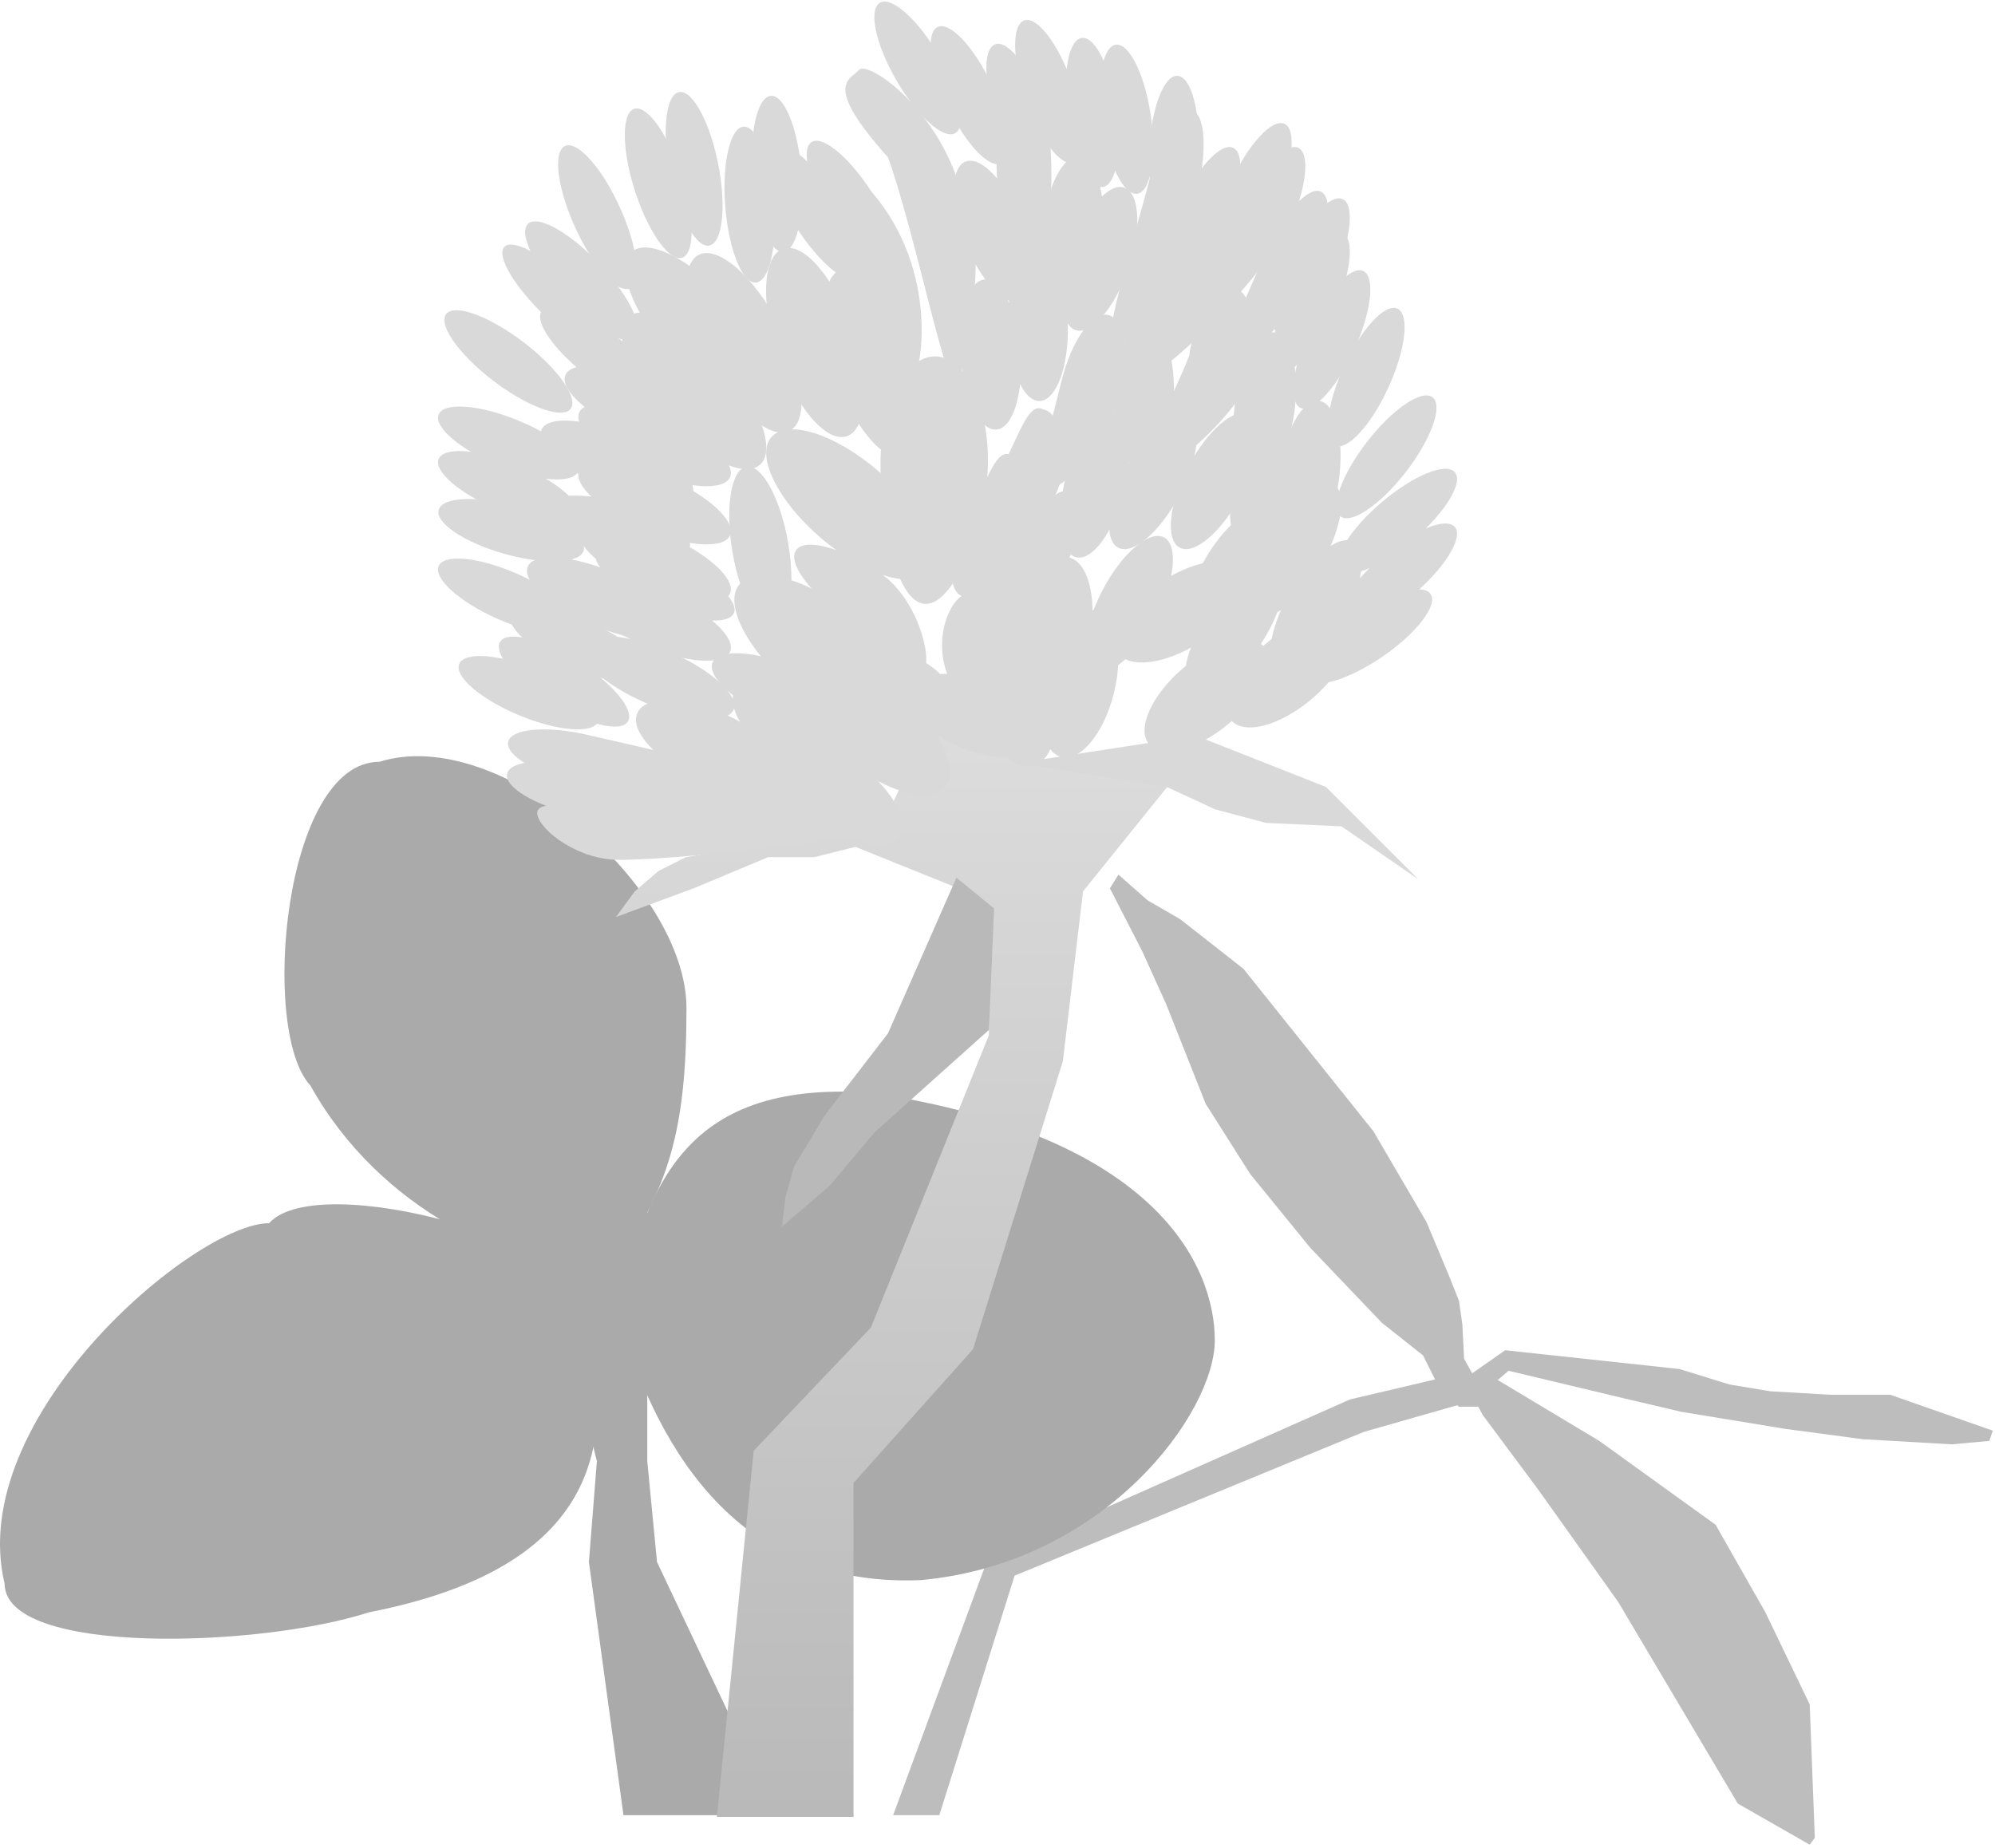 <svg width="583" height="540" viewBox="0 0 583 540" fill="none" xmlns="http://www.w3.org/2000/svg">
<path d="M467.347 421.116L437.347 403.116L430.347 401.616L427.347 402.616L433.347 413.616L449.347 435.116L472.847 468.116L507.847 527.116L528.847 539.116L530.347 537.116L528.847 498.116L515.847 471.116L501.347 445.616L467.347 421.116Z" fill="#BDBDBD"/>
<path d="M582.347 418.116L552.347 407.616H534.847L517.347 406.616L505.347 404.616L490.847 400.116L439.847 394.616L429.847 401.616L437.347 403.616L440.847 400.616L474.347 408.616L491.347 412.616L521.847 417.616L544.347 420.616L570.347 422.116L581.347 421.116L582.347 418.116Z" fill="#BDBDBD"/>
<path d="M363.348 283.116L344.848 268.616L335.347 263.116L326.847 255.616L324.347 259.616L333.847 278.116L340.848 293.616L352.348 322.616L365.348 343.116L382.848 364.616L403.848 386.616L415.848 396.116L419.848 404.116L423.348 408.616L426.348 411.116L432.348 411.116L430.347 401.616L427.847 397.116L427.348 387.116L426.347 380.116L423.348 372.616L416.847 357.116L401.347 330.616L363.348 283.116Z" fill="#BDBDBD"/>
<path d="M288.5 456L394.5 409L420 403L426.5 410.5L398.5 418.5L296.5 460.5L274.5 530.5H261L288.5 456Z" fill="#BDBDBD"/>
<path d="M159.634 367.286L189.152 352.351V427.026L192 456.513L227 530.5H182.196L172.098 456.513L174.428 427.026L159.634 367.286Z" fill="#AAAAAA"/>
<path d="M200.61 294.631C200.61 329.951 195.56 348.243 178.082 371.603C149.981 371.603 110.889 353.605 90.692 317.225C75.932 301.524 82.788 222.636 110.889 222.636C146.233 211.531 200.61 259.311 200.61 294.631Z" fill="#AAAAAA"/>
<path d="M173.404 384.677C173.404 405.827 190.106 455.14 107.764 471.224C75.914 481.563 1.342 483.948 1.342 462.799C-10.311 414.164 57.184 357.488 78.635 357.488C93.005 341.404 173.404 363.528 173.404 384.677Z" fill="#AAAAAA"/>
<path d="M355 391.713C355 412.863 323.151 456.814 269.163 461.793C208.572 464.473 188.764 411.626 180.219 383.288C189.152 348.823 198.085 315.506 254.404 319.336C338.687 331.973 355 370.563 355 391.713Z" fill="#AAAAAA"/>
<path d="M257.847 241L271.5 212.5L296 222L341.5 229.5L316.5 260.5L310.597 310.158L284.347 394.315L249.423 433.408V531H209.5L220.25 424L254.5 388L289 302.5V264.5L278.5 259L250 247.5L238 250.5H224.5L213.75 255L203 259.5L180 268L185.5 260.5L192.5 254.5L200.5 250.5L229.173 245.75L257.847 241Z" fill="url(#paint0_linear_148_131)"/>
<path d="M349.5 215L387.5 230L414.5 257L392 241.5L370 240.5L355 236.5L341 230L297.5 223L349.5 215Z" fill="#D9D9D9"/>
<path d="M279.5 256.5L290.5 265.5L289 301L255.5 331L242.5 346.5L228.5 358.5L229.5 350L232 341L241 326L259.5 302L279.5 256.5Z" fill="#B9B9B9"/>
<ellipse cx="352.561" cy="203.252" rx="10.5" ry="22" transform="rotate(49.614 352.561 203.252)" fill="#D9D9D9"/>
<ellipse cx="360.646" cy="184.113" rx="8.768" ry="22" transform="rotate(34.321 360.646 184.113)" fill="#D9D9D9"/>
<ellipse cx="359.354" cy="168.488" rx="8.768" ry="22" transform="rotate(29.074 359.354 168.488)" fill="#D9D9D9"/>
<ellipse cx="368.595" cy="142.965" rx="8.768" ry="22" transform="rotate(7.585 368.595 142.965)" fill="#D9D9D9"/>
<ellipse cx="382.595" cy="138.965" rx="8.768" ry="22" transform="rotate(7.585 382.595 138.965)" fill="#D9D9D9"/>
<ellipse cx="378.586" cy="160.438" rx="8.768" ry="22" transform="rotate(29.972 378.586 160.438)" fill="#D9D9D9"/>
<ellipse cx="384.586" cy="177.438" rx="8.768" ry="22" transform="rotate(29.972 384.586 177.438)" fill="#D9D9D9"/>
<path d="M366.286 107.122C364.683 119.166 339.8 140.139 335 139.5C330.2 138.861 343.096 115.693 347.5 104C349.104 91.956 355.699 83.518 360.499 84.157C365.299 84.797 367.89 95.078 366.286 107.122Z" fill="#D9D9D9"/>
<ellipse cx="369.595" cy="118.965" rx="8.768" ry="22" transform="rotate(7.585 369.595 118.965)" fill="#D9D9D9"/>
<path d="M298.728 158.619C293.103 169.388 285.064 176.302 280.772 174.06C276.48 171.818 277.56 161.27 283.185 150.501C288.81 139.731 291.208 130.758 295.5 133C301 134 304.353 147.849 298.728 158.619Z" fill="#D9D9D9"/>
<path d="M308.102 145.268C302.477 156.037 294.437 162.951 290.145 160.709C285.853 158.467 286.933 147.919 292.558 137.15C298.183 126.38 300.581 117.407 304.874 119.649C310.374 120.649 313.727 134.498 308.102 145.268Z" fill="#D9D9D9"/>
<path d="M307.343 169.703C298.425 177.955 288.53 181.764 285.241 178.21C281.952 174.655 286.516 165.085 295.434 156.832C304.352 148.58 309.627 140.936 312.916 144.491C317.759 147.281 316.262 161.451 307.343 169.703Z" fill="#D9D9D9"/>
<ellipse cx="289.458" cy="103.617" rx="8.768" ry="22" transform="rotate(-4.475 289.458 103.617)" fill="#D9D9D9"/>
<ellipse cx="321.416" cy="75.654" rx="8.768" ry="22" transform="rotate(18.884 321.416 75.654)" fill="#D9D9D9"/>
<ellipse cx="303.291" cy="95.203" rx="8.768" ry="22" transform="rotate(-1.369 303.291 95.203)" fill="#D9D9D9"/>
<ellipse cx="290.257" cy="67.683" rx="8.768" ry="22" transform="rotate(-21.621 290.257 67.683)" fill="#D9D9D9"/>
<ellipse cx="313.547" cy="67.646" rx="8.768" ry="22" transform="rotate(4.715 313.547 67.646)" fill="#D9D9D9"/>
<ellipse cx="336.956" cy="140.56" rx="8.768" ry="22" transform="rotate(27.577 336.956 140.56)" fill="#D9D9D9"/>
<ellipse cx="329.956" cy="176.56" rx="8.768" ry="22" transform="rotate(27.577 329.956 176.56)" fill="#D9D9D9"/>
<ellipse cx="354.956" cy="140.56" rx="8.768" ry="22" transform="rotate(27.577 354.956 140.56)" fill="#D9D9D9"/>
<ellipse cx="319.956" cy="141.56" rx="8.768" ry="22" transform="rotate(14.482 319.956 141.56)" fill="#D9D9D9"/>
<ellipse cx="334.298" cy="115.206" rx="8.768" ry="22" transform="rotate(1.388 334.298 115.206)" fill="#D9D9D9"/>
<path d="M327.242 115.523C324.368 127.329 311.205 143.645 306.5 142.5C301.795 141.355 307.33 123.181 310.203 111.376C313.077 99.57 319.221 90.928 323.925 92.074C328.63 93.219 330.115 103.718 327.242 115.523Z" fill="#D9D9D9"/>
<path d="M288.708 135.257C288.539 152.348 279.171 176.586 270.5 176.5C261.829 176.414 257.137 152.038 257.306 134.946C257.474 117.855 264.641 104.069 273.312 104.155C281.984 104.241 288.876 118.165 288.708 135.257Z" fill="#D9D9D9"/>
<ellipse cx="315.369" cy="199.85" rx="10.5" ry="22" transform="rotate(13.571 315.369 199.85)" fill="#D9D9D9"/>
<ellipse cx="345.175" cy="178.767" rx="10.5" ry="22" transform="rotate(57.094 345.175 178.767)" fill="#D9D9D9"/>
<path d="M304.796 195.867C310.003 208.455 309.156 220.755 302.904 223.341C296.653 225.927 287.364 217.819 282.157 205.231C270.5 193.5 275.906 176.086 282.157 173.5C288.409 170.914 299.589 183.279 304.796 195.867Z" fill="#D9D9D9"/>
<ellipse cx="286.243" cy="209.243" rx="10.5" ry="22" transform="rotate(-70.495 286.243 209.243)" fill="#D9D9D9"/>
<path d="M248.5 179.5C261.097 190.336 279.643 195.603 275 201C270.357 206.397 243.102 210.988 230.505 200.152C217.908 189.315 211.46 176.155 216.103 170.758C220.746 165.36 235.903 168.664 248.5 179.5Z" fill="#D9D9D9"/>
<ellipse cx="248.216" cy="147.394" rx="12.891" ry="30.087" transform="rotate(-49.296 248.216 147.394)" fill="#D9D9D9"/>
<ellipse cx="253.216" cy="210.394" rx="12.891" ry="30.087" transform="rotate(-49.296 253.216 210.394)" fill="#D9D9D9"/>
<ellipse cx="192.298" cy="198.007" rx="8.244" ry="23.988" transform="rotate(-66.864 192.298 198.007)" fill="#D9D9D9"/>
<ellipse cx="230.298" cy="203.007" rx="8.244" ry="23.988" transform="rotate(-66.864 230.298 203.007)" fill="#D9D9D9"/>
<ellipse cx="234.447" cy="215.411" rx="10.275" ry="23.988" transform="rotate(-54.007 234.447 215.411)" fill="#D9D9D9"/>
<ellipse cx="243.447" cy="230.411" rx="10.275" ry="23.988" transform="rotate(-54.007 243.447 230.411)" fill="#D9D9D9"/>
<ellipse cx="208.089" cy="218.313" rx="10.275" ry="23.988" transform="rotate(-65.449 208.089 218.313)" fill="#D9D9D9"/>
<ellipse cx="191.298" cy="181.007" rx="8.244" ry="23.988" transform="rotate(-66.864 191.298 181.007)" fill="#D9D9D9"/>
<ellipse cx="176.298" cy="175.007" rx="8.244" ry="23.988" transform="rotate(-66.864 176.298 175.007)" fill="#D9D9D9"/>
<ellipse cx="191.298" cy="164.007" rx="8.244" ry="23.988" transform="rotate(-66.864 191.298 164.007)" fill="#D9D9D9"/>
<ellipse cx="191.298" cy="147.007" rx="8.244" ry="23.988" transform="rotate(-66.864 191.298 147.007)" fill="#D9D9D9"/>
<ellipse cx="222.192" cy="160.039" rx="8.244" ry="23.988" transform="rotate(-9.761 222.192 160.039)" fill="#D9D9D9"/>
<path d="M257.107 167.406C268.094 174.81 272.545 192.224 270 196C267.455 199.776 258.879 188.483 247.893 181.079C236.906 173.676 230.063 164.613 232.607 160.837C235.152 157.061 246.121 160.002 257.107 167.406Z" fill="#D9D9D9"/>
<ellipse cx="191.298" cy="130.007" rx="8.244" ry="23.988" transform="rotate(-66.864 191.298 130.007)" fill="#D9D9D9"/>
<ellipse cx="180.298" cy="135.007" rx="8.244" ry="23.988" transform="rotate(-66.864 180.298 135.007)" fill="#D9D9D9"/>
<ellipse cx="187.298" cy="119.007" rx="8.244" ry="23.988" transform="rotate(-66.864 187.298 119.007)" fill="#D9D9D9"/>
<ellipse cx="217.471" cy="100.19" rx="11.475" ry="28.935" transform="rotate(-27.401 217.471 100.19)" fill="#D9D9D9"/>
<ellipse cx="238.169" cy="100.088" rx="11.475" ry="28.935" transform="rotate(-18.756 238.169 100.088)" fill="#D9D9D9"/>
<ellipse cx="255.169" cy="106.088" rx="11.475" ry="28.935" transform="rotate(-18.756 255.169 106.088)" fill="#D9D9D9"/>
<ellipse cx="202.841" cy="114.218" rx="11.475" ry="28.935" transform="rotate(138.198 202.841 114.218)" fill="#D9D9D9"/>
<ellipse cx="203.841" cy="95.218" rx="11.475" ry="28.935" transform="rotate(138.198 203.841 95.218)" fill="#D9D9D9"/>
<ellipse cx="299.718" cy="190.156" rx="10.5" ry="22" transform="rotate(-17.785 299.718 190.156)" fill="#D9D9D9"/>
<ellipse cx="308.225" cy="184.51" rx="10.5" ry="22" transform="rotate(10.184 308.225 184.51)" fill="#D9D9D9"/>
<ellipse cx="376.561" cy="196.252" rx="10.5" ry="22" transform="rotate(49.614 376.561 196.252)" fill="#D9D9D9"/>
<path d="M403.953 191.937C393.924 198.796 383.98 201.703 381.741 198.43C379.503 195.158 385.818 186.944 395.847 180.085C405.876 173.225 415.821 170.318 418.059 173.591C420.297 176.863 413.982 185.077 403.953 191.937Z" fill="#D9D9D9"/>
<path d="M413.047 173.74C403.792 181.613 394.207 185.546 391.638 182.526C389.069 179.506 394.489 170.676 403.744 162.803C412.998 154.931 422.584 150.997 425.153 154.017C427.722 157.037 422.302 165.868 413.047 173.74Z" fill="#D9D9D9"/>
<path d="M413.047 157.74C403.792 165.613 394.207 169.546 391.638 166.526C389.069 163.506 394.489 154.676 403.744 146.803C412.998 138.931 422.584 134.997 425.153 138.017C427.722 141.037 422.302 149.868 413.047 157.74Z" fill="#D9D9D9"/>
<path d="M410.842 137.918C403.404 147.526 394.833 153.347 391.697 150.919C388.562 148.492 392.05 138.736 399.487 129.128C406.925 119.52 415.496 113.699 418.632 116.127C421.767 118.554 418.279 128.31 410.842 137.918Z" fill="#D9D9D9"/>
<path d="M405.759 113.186C400.714 124.239 393.699 131.865 390.092 130.218C386.485 128.571 387.651 118.276 392.697 107.223C397.743 96.17 404.758 88.545 408.365 90.192C411.972 91.838 410.805 102.133 405.759 113.186Z" fill="#D9D9D9"/>
<path d="M395.759 102.186C390.714 113.239 383.699 120.865 380.092 119.218C376.485 117.571 377.651 107.276 382.697 96.223C387.743 85.17 394.758 77.545 398.365 79.192C401.972 80.838 400.805 91.133 395.759 102.186Z" fill="#D9D9D9"/>
<path d="M389.759 91.186C384.714 102.239 377.699 109.865 374.092 108.218C370.485 106.571 371.651 96.276 376.697 85.223C381.743 74.17 388.758 66.545 392.365 68.192C395.972 69.838 394.805 80.133 389.759 91.186Z" fill="#D9D9D9"/>
<path d="M389.759 81.186C384.714 92.239 377.699 99.865 374.092 98.218C370.485 96.571 371.651 86.276 376.697 75.223C381.743 64.17 388.758 56.545 392.365 58.192C395.972 59.838 394.805 70.133 389.759 81.186Z" fill="#D9D9D9"/>
<path d="M383.395 78.995C378.349 90.048 361.607 111.147 358 109.5C354.393 107.853 365.287 84.085 370.333 73.032C375.379 61.979 382.393 54.353 386 56C389.607 57.647 388.441 67.942 383.395 78.995Z" fill="#D9D9D9"/>
<path d="M376.759 66.186C371.713 77.239 341.607 109.147 338 107.5C334.393 105.853 358.651 71.276 363.697 60.223C368.743 49.17 375.758 41.545 379.365 43.192C382.972 44.838 381.805 55.133 376.759 66.186Z" fill="#D9D9D9"/>
<path d="M372.759 59.186C367.714 70.239 338.607 107.147 335 105.5C331.393 103.853 354.651 64.276 359.697 53.223C364.743 42.17 371.758 34.545 375.365 36.192C378.972 37.838 377.805 48.133 372.759 59.186Z" fill="#D9D9D9"/>
<path d="M357.759 66.186C352.713 77.239 334.107 102.647 330.5 101C326.893 99.353 339.651 71.276 344.697 60.223C349.743 49.17 356.757 41.545 360.364 43.192C363.971 44.838 362.805 55.133 357.759 66.186Z" fill="#D9D9D9"/>
<path d="M350.026 55.27C347.164 67.078 328.853 103.434 325 102.5C321.146 101.566 333.209 63.695 336.072 51.887C338.934 40.079 344.379 31.264 348.232 32.198C352.086 33.132 352.889 43.462 350.026 55.27Z" fill="#D9D9D9"/>
<path d="M350.208 44.477C349.632 56.613 345.954 66.299 341.994 66.111C338.033 65.923 335.289 55.932 335.865 43.796C336.441 31.659 340.119 21.973 344.08 22.161C348.04 22.349 350.784 32.34 350.208 44.477Z" fill="#D9D9D9"/>
<path d="M336.298 33.834C338.029 45.861 336.251 56.068 332.327 56.633C328.402 57.198 323.817 47.907 322.085 35.88C320.354 23.854 322.132 13.647 326.056 13.082C329.981 12.517 334.566 21.808 336.298 33.834Z" fill="#D9D9D9"/>
<path d="M313.328 24.403C317.305 35.884 317.491 46.243 313.744 47.541C309.997 48.838 303.737 40.583 299.76 29.102C295.784 17.621 295.597 7.261 299.344 5.964C303.091 4.666 309.352 12.921 313.328 24.403Z" fill="#D9D9D9"/>
<path d="M274.371 16.27C280.448 26.791 282.592 36.927 279.159 38.911C275.725 40.894 268.015 33.973 261.937 23.452C255.86 12.931 253.716 2.794 257.15 0.811C260.583 -1.173 268.293 5.749 274.371 16.27Z" fill="#D9D9D9"/>
<path d="M289.837 24.78C294.979 35.789 296.234 46.074 292.641 47.751C289.049 49.429 281.969 41.865 276.827 30.856C271.686 19.847 270.431 9.562 274.023 7.885C277.616 6.207 284.696 13.771 289.837 24.78Z" fill="#D9D9D9"/>
<path d="M305.109 31.156C309.275 42.57 306.725 81.14 303 82.5C299.275 83.86 289 68 291.62 36.08C287.454 24.666 287.096 14.311 290.821 12.952C294.546 11.592 300.942 19.743 305.109 31.156Z" fill="#D9D9D9"/>
<path d="M326.314 31.857C328.02 43.887 326.221 54.09 322.295 54.647C318.369 55.204 313.803 45.903 312.097 33.873C310.391 21.843 312.19 11.64 316.116 11.083C320.042 10.526 324.607 19.827 326.314 31.857Z" fill="#D9D9D9"/>
<path d="M180.11 236.907C192.234 237.717 260.264 237.044 260 241C259.736 244.956 191.277 252.044 179.153 251.234C167.03 250.424 156.736 241.456 157 237.5C157.264 233.544 167.987 236.097 180.11 236.907Z" fill="#D9D9D9"/>
<path d="M171.249 224.076C183.087 226.812 242.393 233.137 241.5 237C240.607 240.863 179.853 240.802 168.015 238.066C156.177 235.33 147.304 229.98 148.197 226.117C149.09 222.253 159.41 221.34 171.249 224.076Z" fill="#D9D9D9"/>
<path d="M171.551 214.747C183.39 217.483 234.393 228.637 233.5 232.5C232.607 236.363 180.156 231.473 168.318 228.737C156.48 226.001 147.607 220.651 148.5 216.788C149.393 212.925 159.713 212.011 171.551 214.747Z" fill="#D9D9D9"/>
<path d="M157.269 195.811C168.494 200.461 176.364 207.2 174.847 210.863C173.33 214.526 162.999 213.727 151.774 209.077C140.549 204.427 132.679 197.688 134.196 194.025C135.714 190.362 146.044 191.161 157.269 195.811Z" fill="#D9D9D9"/>
<path d="M168.625 193.114C178.931 199.55 185.583 207.494 183.482 210.857C181.382 214.22 171.325 211.729 161.019 205.293C150.714 198.857 144.062 190.913 146.162 187.55C148.263 184.187 158.32 186.678 168.625 193.114Z" fill="#D9D9D9"/>
<path d="M151.218 167.738C162.331 172.65 170.041 179.571 168.438 183.198C166.835 186.825 156.527 185.783 145.414 180.872C134.3 175.96 126.591 169.039 128.193 165.412C129.796 161.785 140.105 162.827 151.218 167.738Z" fill="#D9D9D9"/>
<path d="M172.218 181.738C183.331 186.65 191.041 193.571 189.438 197.198C187.835 200.825 177.527 199.783 166.414 194.872C155.3 189.96 147.591 183.039 149.193 179.412C150.796 175.785 161.105 176.827 172.218 181.738Z" fill="#D9D9D9"/>
<path d="M197.218 163.738C208.331 168.65 216.041 175.571 214.438 179.198C212.835 182.825 202.527 181.783 191.414 176.872C180.3 171.96 172.591 165.039 174.193 161.412C175.796 157.785 186.105 158.827 197.218 163.738Z" fill="#D9D9D9"/>
<path d="M151.322 148.045C163.019 151.333 171.632 157.093 170.559 160.91C169.486 164.727 159.134 165.156 147.437 161.868C135.74 158.581 127.127 152.821 128.2 149.004C129.273 145.186 139.625 144.757 151.322 148.045Z" fill="#D9D9D9"/>
<path d="M182.322 147.045C194.019 150.333 202.632 156.093 201.559 159.91C200.486 163.727 190.134 164.156 178.437 160.868C166.74 157.581 158.127 151.821 159.2 148.004C160.273 144.186 170.625 143.757 182.322 147.045Z" fill="#D9D9D9"/>
<path d="M151.277 135.824C162.523 140.424 170.422 147.128 168.921 150.798C167.42 154.468 157.086 153.714 145.841 149.114C134.595 144.513 126.695 137.809 128.197 134.139C129.698 130.469 140.031 131.223 151.277 135.824Z" fill="#D9D9D9"/>
<path d="M151.277 122.824C162.523 127.424 170.422 134.128 168.921 137.798C167.42 141.468 157.086 140.714 145.841 136.114C134.595 131.513 126.695 124.809 128.197 121.139C129.698 117.469 140.031 118.223 151.277 122.824Z" fill="#D9D9D9"/>
<path d="M151.876 99.177C162.042 106.63 168.798 115.564 166.966 119.131C165.133 122.698 155.407 119.547 145.242 112.093C135.076 104.64 128.32 95.706 130.152 92.139C131.984 88.572 141.71 91.723 151.876 99.177Z" fill="#D9D9D9"/>
<path d="M179.849 98.202C190.015 105.656 196.771 114.59 194.938 118.156C193.106 121.723 183.38 118.572 173.214 111.119C163.049 103.665 156.293 94.731 158.125 91.165C159.957 87.598 169.683 90.749 179.849 98.202Z" fill="#D9D9D9"/>
<path d="M165.996 81.242C175.134 89.425 181.439 98.917 180.078 102.443C178.717 105.969 170.206 102.193 161.067 94.01C151.929 85.827 145.624 76.335 146.985 72.809C148.346 69.283 156.858 73.059 165.996 81.242Z" fill="#D9D9D9"/>
<path d="M174.306 76.241C183.098 85.274 188.281 95.203 185.884 98.417C183.487 101.632 174.416 96.914 165.625 87.88C156.833 78.847 151.65 68.918 154.047 65.704C156.444 62.49 165.514 67.207 174.306 76.241Z" fill="#D9D9D9"/>
<path d="M180.568 59.358C185.987 70.74 187.702 81.808 184.399 84.081C181.095 86.353 174.024 78.969 168.605 67.588C163.186 56.206 161.471 45.138 164.775 42.865C168.078 40.593 175.149 47.977 180.568 59.358Z" fill="#D9D9D9"/>
<path d="M198.769 50.164C202.834 62.096 203.257 73.288 199.712 75.163C196.168 77.038 189.999 68.885 185.933 56.953C181.868 45.021 181.446 33.828 184.99 31.954C188.535 30.079 194.704 38.232 198.769 50.164Z" fill="#D9D9D9"/>
<path d="M209.623 46.711C212.281 59.034 211.405 70.2 207.667 71.652C203.929 73.104 198.745 64.292 196.088 51.969C193.431 39.647 194.307 28.481 198.045 27.029C201.782 25.577 206.966 34.389 209.623 46.711Z" fill="#D9D9D9"/>
<path d="M234.107 48.981C235.32 61.528 233.157 72.517 229.277 73.527C225.396 74.537 221.267 65.184 220.054 52.637C218.841 40.09 221.003 29.1 224.884 28.09C228.764 27.081 232.893 36.434 234.107 48.981Z" fill="#D9D9D9"/>
<path d="M226.107 57.981C227.32 70.528 225.157 81.517 221.277 82.527C217.396 83.537 213.267 74.184 212.054 61.637C210.841 49.09 213.003 38.1 216.884 37.09C220.764 36.081 224.893 45.434 226.107 57.981Z" fill="#D9D9D9"/>
<path d="M254.69 56.03C274.5 79 269.477 108.814 266.5 111.5C263.523 114.186 247.5 82 243.91 65.757C237.044 55.186 233.892 44.438 236.869 41.752C239.846 39.065 247.825 45.458 254.69 56.03Z" fill="#D9D9D9"/>
<path d="M243.69 57.03C250.556 67.601 253.708 78.349 250.731 81.035C247.754 83.722 239.775 77.329 232.91 66.757C226.044 56.185 222.892 45.438 225.869 42.752C228.846 40.065 236.825 46.458 243.69 57.03Z" fill="#D9D9D9"/>
<path d="M281.5 58.5C289.524 68.222 282.152 109.493 279.5 112.5C276.848 115.507 267.276 67.498 259.5 46C240.276 24.498 248.346 23.46 250.998 20.453C253.65 17.445 275.5 32.5 281.5 58.5Z" fill="#D9D9D9"/>
<defs>
<linearGradient id="paint0_linear_148_131" x1="260.75" y1="212.5" x2="260.75" y2="531" gradientUnits="userSpaceOnUse">
<stop stop-color="#DDDDDD"/>
<stop offset="0.109" stop-color="#D8D8D8"/>
<stop offset="1" stop-color="#B9B9B9"/>
</linearGradient>
</defs>
</svg>

